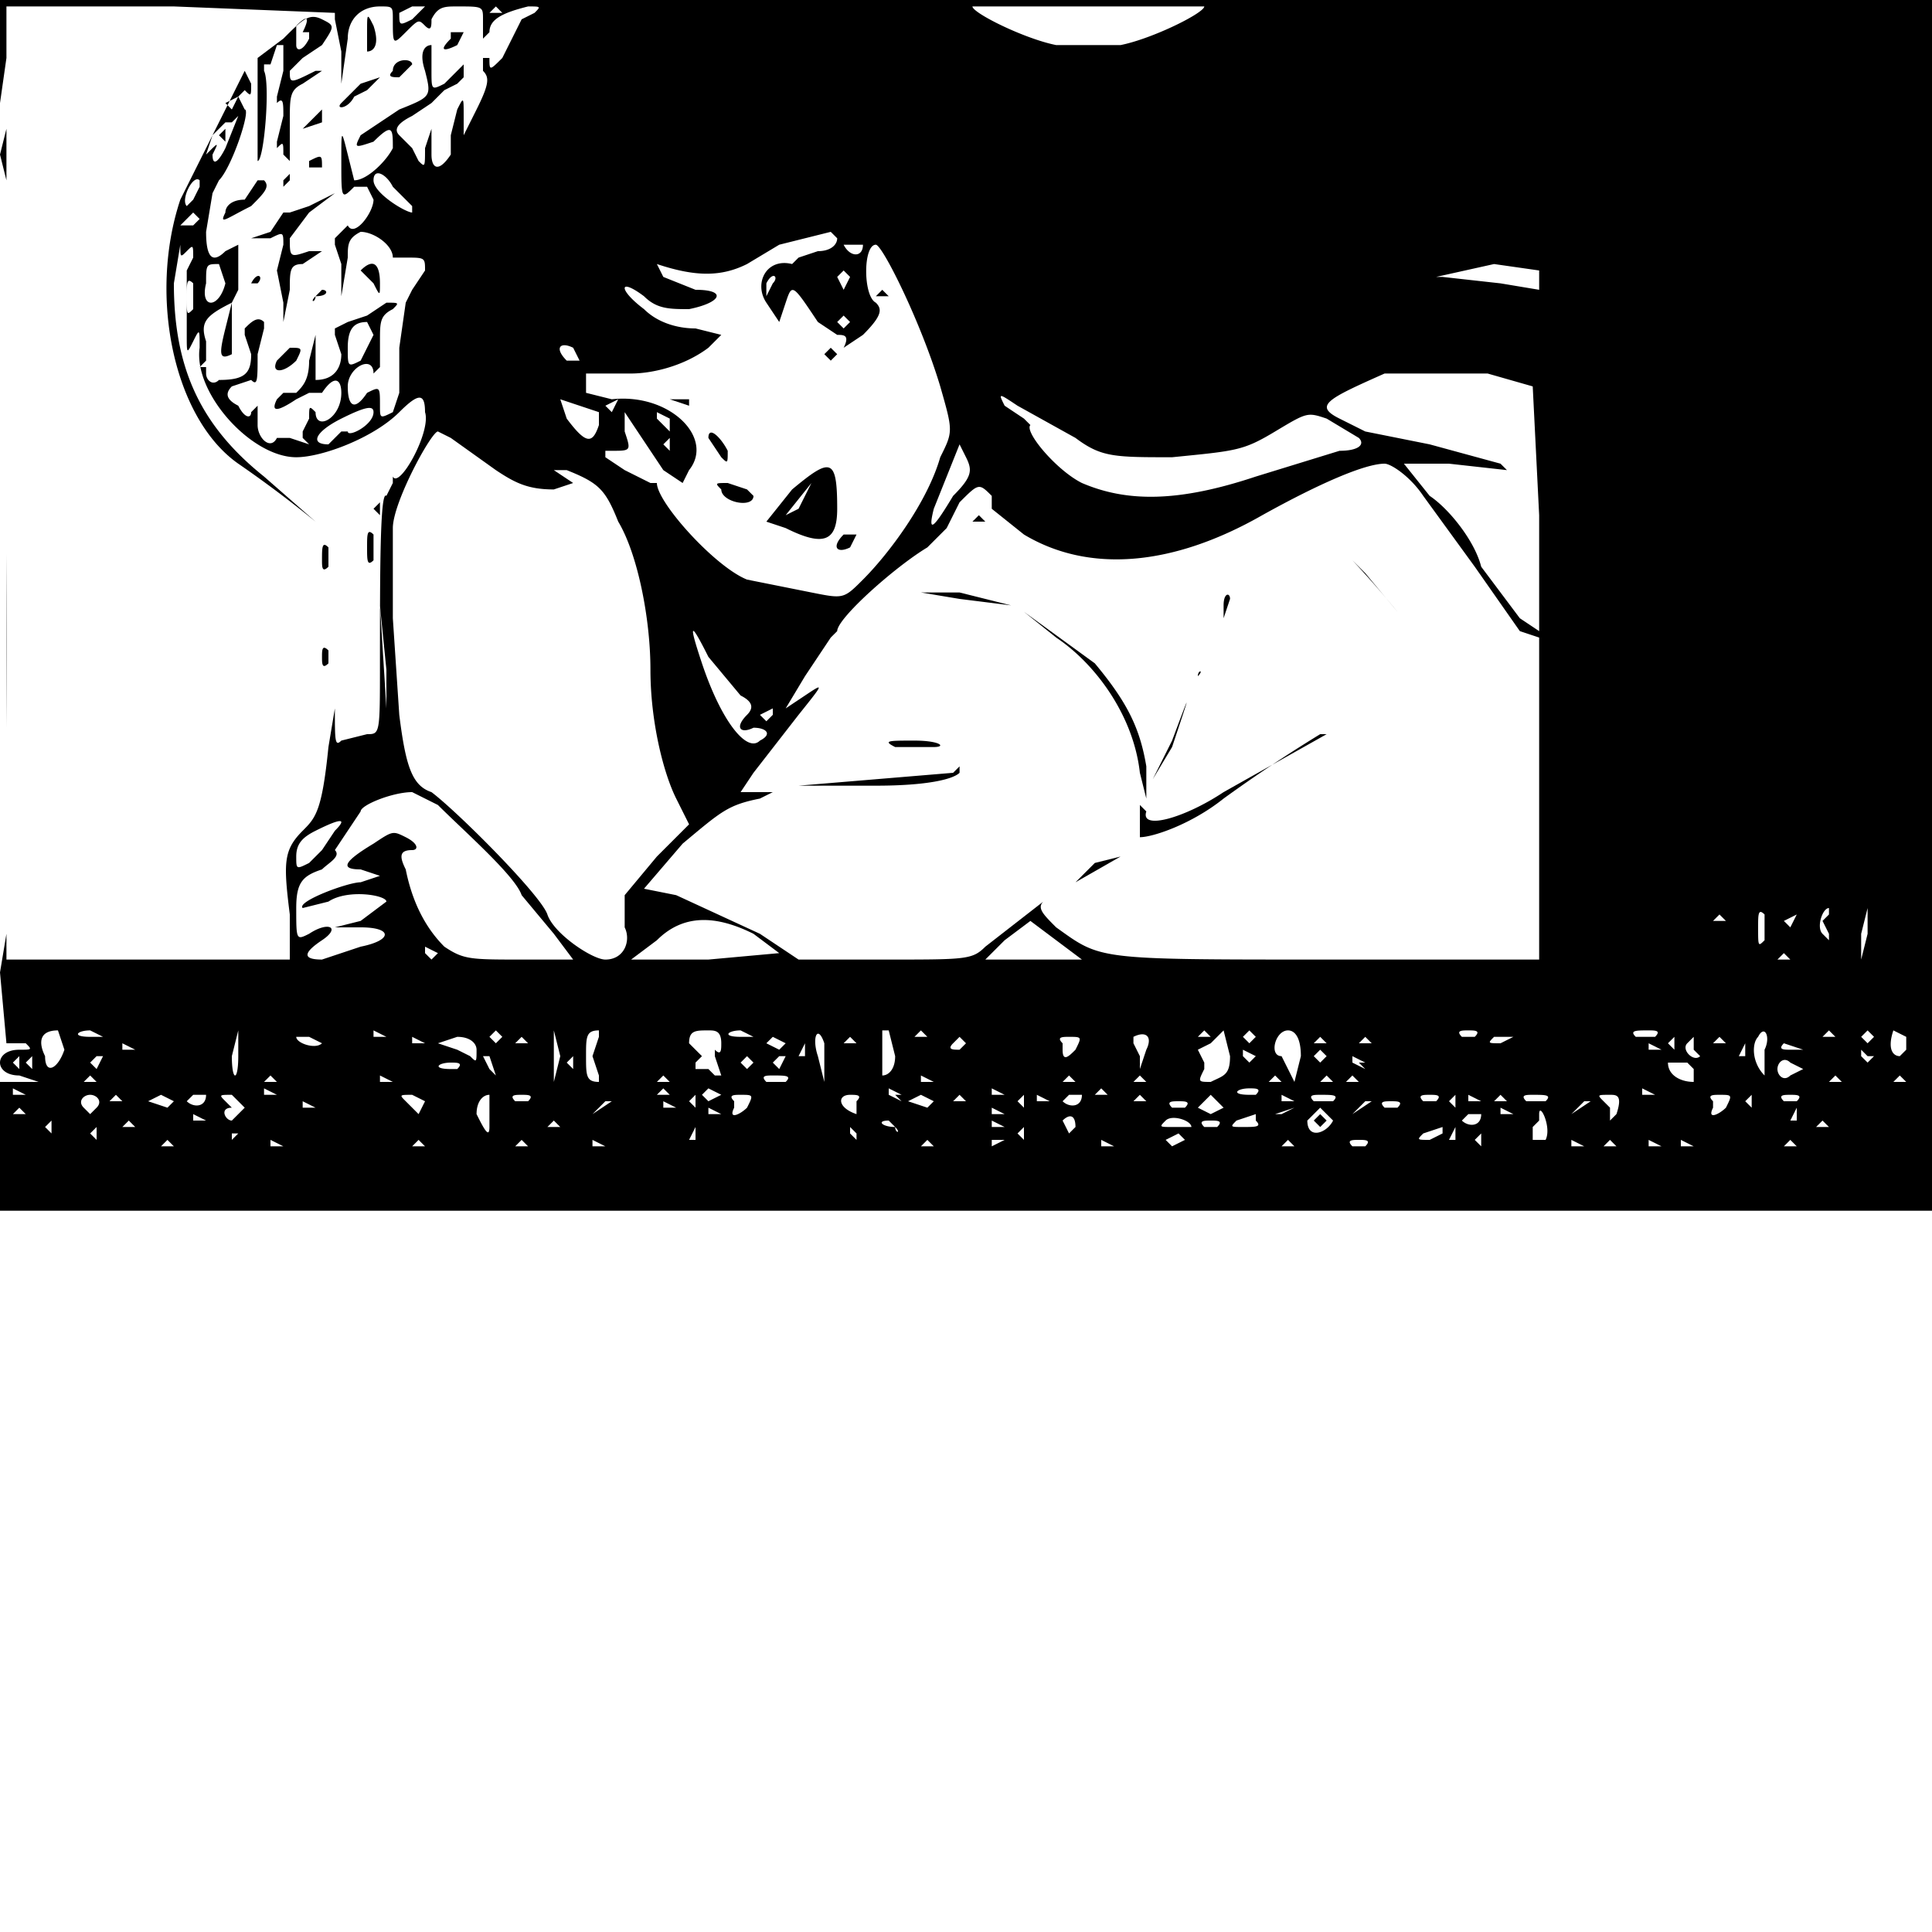 <svg xmlns="http://www.w3.org/2000/svg" id="svg232" width="400" height="400" version="1.0" viewBox="0 0 300 300">
    <style>
        @keyframes glow {
            0% {
                filter: drop-shadow(16px 16px 16px transparent) brightness(100%) hue-rotate(360deg)
            }

            to {
                filter: drop-shadow(16px 16px 20px rgba(255, 0, 0, .8)) brightness(200%) hue-rotate(360deg)
            }
        }

        #svg232 path {
            filter: drop-shadow(16px 16px 20px rgba(255, 0, 0, .8)) brightness(100%) hue-rotate(360deg);
            animation: glow 2s ease-in-out infinite alternate
        }

        .yak {
            fill: #00000
        }

        .yak:hover {
            fill: #aaffc4
        }
    </style>
    <path
        d="M0 8v8l1-7V1h26l25 1v1l1 5v5l1-7c0-3 2-5 5-5 2 0 2 0 2 2 0 4 0 4 2 2s2-2 3-1 1 0 1-1c1-2 2-2 4-2 4 0 4 0 4 2v3l1-1c0-2 2-3 6-4 2 0 2 0 1 1l-2 1-1 2-2 4c-2 2-2 2-2 0h-1v2c1 1 1 2-1 6l-2 4v-3c0-3 0-3-1-1l-1 4v3c-2 3-3 2-3 0v-4l-1 3c0 3 0 3-1 2l-1-2-2-2c-1-1 0-2 2-3l3-2 2-2 2-1 1-1v-2l-1 1-2 2c-2 1-2 1-2-2V7c-1 0-2 1-1 4 1 4 1 4-4 6l-6 4c-1 2-1 2 2 1 3-3 3-2 3 1-1 2-4 5-6 5l-1-4c-1-4-1-4-1 1 0 6 0 6 2 4h2l1 2c0 2-3 6-4 4l-2 2v1l1 3v5l1-6c0-2 0-3 2-4 2 0 5 2 5 4h2c3 0 3 0 3 2l-2 3-1 2-1 7v7l-1 3c-2 1-2 1-2-1 0-3 0-3-2-2-2 3-3 2-3-1s4-5 4-2l1-1v-4c0-3 0-4 2-5 1-1 1-1-1-1l-3 2-3 1-2 1v1l1 3c0 2-1 4-4 4v-7l-1 4c0 3-1 4-2 5h-2l-1 1c-1 2 0 2 3 0l2-1h2c2-3 3-2 3 0 0 4-4 6-4 3-1-1-1-1-1 1l-1 2v1l1 1-3-1h-2c-1 2-3 0-3-2v-3l-1 1c0 1-1 1-2-1-2-1-2-2-1-3l3-1c1 1 1 0 1-4l1-4v-1c-1-1-2 0-3 1v1l1 3c0 3-1 4-5 4-1 1-2 0-2-1v-1h-1l1-1v-3c-1-3 0-4 4-6l1-2v-7l-2 1c-2 2-3 1-3-3l1-6 1-2c2-2 5-11 4-11l-1-2 1-1c1 1 1 1 1-1l-1-2-10 20c-5 15-1 34 9 41a186 186 0 0 1 12 9l-8-7c-10-8-14-17-14-30l1-6c0 2 0 2 1 1s1-1 1 1l-1 2v10c0 3 0 3 1 1s1-2 1 1c-1 7 8 17 15 17 4 0 12-3 16-7 3-3 4-3 4 0 1 3-4 12-5 10v1l-1 2c-1-1-1 12-1 26 0 11 0 11-2 11l-4 1c-1 1-1 0-1-5l-1 6c-1 10-2 11-4 13-3 3-3 5-2 13v7H1v-4l-1 6 1 11h3c1 1 1 1-1 1-4 0-4 4 0 4l3 1H0v20h300V0H0v8zm66-7-2 2c-2 1-2 1-2-1l2-1h2zm12 1h-2l1-1 1 1zm109-1c0 1-8 5-13 6h-10c-5-1-13-5-13-6h36zM37 15l-1 2-1-1 2-1zm-1 4 1-1-2 5c-1 2-2 3-2 1 1-2 1-2-1 0l1-3 2-2h1zm-5 10-1 2-1 1c-1-1 1-5 2-4v1zm30 0 3 3v1c-1 0-6-3-6-5s2-1 3 1zm-30 5-1 1h-2l2-2 1 1zm99 3c0 1-1 2-3 2l-3 1-1 1c-4-1-6 3-4 6l2 3 1-3c1-3 1-3 5 3l3 2c1 0 2 0 1 2l3-2c3-3 3-4 2-5-2-1-2-9 0-9 1 0 7 12 10 22 2 7 2 7 0 11-2 7-8 15-12 19-3 3-3 3-8 2l-10-2c-5-2-14-12-14-15h-1l-4-2-3-2v-1h1c3 0 3 0 2-3v-3l2 3 4 6 3 2 1-2c4-5-3-12-12-11l-4-1v-3h7c3 0 8-1 12-4l2-2-4-1c-3 0-6-1-8-3-4-3-4-5 0-2 2 2 4 2 7 2 5-1 6-3 1-3l-5-2-1-2c6 2 10 2 14 0l5-3 4-1 4-1 1 1zm3 1h1c0 2-2 2-3 0h2zm106 7-6-1-9-1h-1l9-2 7 1v3zM35 44c-1 4-4 4-3 0 0-3 0-3 2-3l1 3zm97-1-1 2-1-2 1-1 1 1zM30 48c-1 1-1 1-1-2 0-2 0-3 1-2v4zm90-4-1 2v-2c1-2 2-1 1 0zm12 6-1 1-1-1 1-1 1 1zm-74 2-2 4c-2 1-2 1-2-2s1-4 3-4l1 2zm32 4h-2c-2-2-1-3 1-2l1 2zm141 2 7 2 1 20v18l-3-2-6-8c-1-4-5-9-8-11l-4-5h7l9 1-1-1-11-3-10-2-4-2c-4-2-2-3 7-7h16zm-64 10c4 3 6 3 15 3 10-1 11-1 16-4s5-3 8-2l5 3c1 1 0 2-3 2l-13 4c-12 4-20 4-27 1-4-2-9-8-8-9l-1-1-3-2c-1-2-1-2 2 0l9 5zm-74-4v2c-1 3-2 3-5-1l-1-3 3 1 3 1zm3-2-1 2-1-1 2-1zm-38 2c0 2-4 4-4 3h-1l-2 2c-3 0-2-2 2-4s5-2 5-1zm46 1v2l-2-2v-1l2 1zm-34 3 7 5c3 2 5 3 9 3l3-1-3-2h2c5 2 6 3 8 8 3 5 5 15 5 23s2 16 4 20l2 4-5 5-5 6v5c1 2 0 5-3 5-2 0-8-4-9-7s-14-16-18-19c-3-1-4-4-5-12l-1-15V82c0-4 6-15 7-15l2 1zm34 2-1-1 1-1v2zm46 1c1 2 1 3-2 6-3 5-4 6-3 2l4-10 1 2zm71 6 8 11 7 10 3 1v50h-34c-35 0-34 0-41-5-2-2-3-3-2-4l-9 7c-2 2-3 2-15 2h-14l-6-4-13-6-5-1 6-7c6-5 7-6 12-7l2-1h-5l2-3 7-9c4-5 4-5 1-3l-3 2 3-5 4-6 1-1c0-2 9-10 14-13l3-3 2-4c3-3 3-3 5-1v2l5 4c10 6 23 5 37-3 9-5 16-8 19-8 1 0 4 2 6 5zM60 104v6l-1-16 1 10zm50-2 5 6c2 1 2 2 1 3-2 2-1 3 1 2 2 0 3 1 1 2-2 2-6-3-9-12-2-6-2-7 1-1zm10 9-1 1-1-1 2-1v1zm-52 14c4 4 12 11 13 14l5 6 3 4h-8c-8 0-9 0-12-2-3-3-5-7-6-12-1-2-1-3 1-3 1 0 1-1-1-2s-2-1-5 1c-5 3-5 4-2 4l3 1-3 1c-2 0-10 3-9 4l4-1c3-2 9-1 9 0l-4 3-4 1h4c5 0 5 2 0 3l-3 1-3 1c-3 0-3-1 0-3s1-3-2-1c-2 1-2 1-2-4 0-4 1-5 4-6 1-1 3-2 2-3l2-3 2-3c0-1 5-3 8-3l4 2zm-16 4-2 3-2 2c-2 1-2 1-2-1s1-3 3-4c4-2 5-2 3 0zm222 17c-1 1-1 1-1-2 0-2 0-3 1-2v4zm10-4-1 1 1 2v1l-1-1c-1-1 0-4 1-4v1zm6 3-1 4v-4l1-4v4zm-22-2h-2l1-1 1 1zm11-1-1 2-1-1 2-1zm-162 3 4 3-11 1H98l4-3c4-4 9-4 15-1zm47 1 4 3h-15l3-3 4-3 4 3zm-96 2-1 1-1-1v-1l2 1zm210 1h-2l1-1 1 1zM10 163c-1 3-3 4-3 1-1-2-1-4 2-4l1 3zm6-2h-2c-3 0-2-1 0-1l2 1zm21 3c0 4-1 4-1 0l1-4v4zm13-2c-1 1-4 0-4-1h2l2 1zm10-1h-2v-1l2 1zm18 0-1 1-1-1 1-1 1 1zm9 3-1 4v-8l1 4zm6-3-1 3 1 3v1c-2 0-2-1-2-4s0-4 2-4v1zm19 1c0 1 0 2-1 1v1l1 3h-1l-1-1h-2v-1l1-1-1-1-1-1c0-2 1-2 3-2 1 0 2 0 2 2zm5-1h-2c-3 0-2-1 0-1l2 1zm11 4v3l-1-4c-1-3 0-5 1-2v3zm11-1c0 2-1 3-2 3v-7h1l1 4zm5-3h-2l1-1 1 1zm34 2-1 3v-2l-1-2v-1c2-1 3 0 2 2zm10-2h-2l1-1 1 1zm3 3c0 3-1 3-3 4-2 0-2 0-1-2v-1l-1-2 2-1 1-1 1-1 1 4zm4-3-1 1-1-1 1-1 1 1zm7 3-1 4-1-2-1-2c-2 0-1-4 1-4 1 0 2 1 2 4zm27-3h-2c-1-1 0-1 1-1s2 0 1 1zm6 0-2 1c-2 0-2 0-1-1h3zm22 0h-3c-1-1 0-1 2-1 1 0 2 0 1 1zm17 2v4c-2-2-2-5-1-6 1-2 2 0 1 2zm11-2h-2l1-1 1 1zm6 0-1 1-1-1 1-1 1 1zm5 1v1l-1 1c-1 0-2-1-1-4l2 1v1zm-230 0h-2v-1l2 1zm8 1c0 2 0 2-1 1l-2-1-3-1 3-1c2 0 3 1 3 2zm8-1h-2l1-1 1 1zm40 0-1 1-2-1 1-1 2 1zm11 0h-2l1-1 1 1zm17 0-1 1c-1 0-2 0-1-1l1-1 1 1zm10 2-1-2c-1-1-1-1 0 0l1 2zm7-1c-1 1-2 2-2 0v-1c-1-1 0-1 1-1 2 0 2 0 1 2zm39-1h-2l1-1 1 1zm7 0h-2l1-1 1 1zm47 1-1-1 1-1v2zm3-1v1l1 1c-1 1-3-1-2-2l1-1v1zm5 0h-2l1-1 1 1zm12 1h-2c-1 0-2 0-1-1l3 1zm-259 0h-2v-1l2 1zm104 1h-1l1-2v2zm133-1h-2v-1l2 1zm13 1h-1l1-2v2zm-194 3-1-1-1-2h1l1 3zm118-3-1 1-1-1v-1l2 1zm11 0-1 1-1-1 1-1 1 1zm85 0-1 1-1-1v-1l1 1zM3 166l-1-1 1-1v2zm2 0-1-1 1-1v2zm11-2-1 2-1-1 1-1h1zm73 2-1-1 1-1v2zm28-1-1 1-1-1 1-1 1 1zm5-1-1 2-1-1 1-1h1zm89 1 1 1-2-1v-1l2 1zm51 0 1 1v2c-2 0-4-1-4-3h3zm18 1-2 1c-1 1-2 0-2-1s1-2 2-1l2 1zm-208 0h-2c-3 0-2-1 0-1 1 0 2 0 1 1zm-23 2-2-1c-1-1-1-1 0 0l2 1zm-34 0h-2l1-1 1 1zm28 0h-2l1-1 1 1zm18 0h-2v-1l2 1zm43 0h-2l1-1 1 1zm18 0h-3c-1-1 0-1 1-1 2 0 3 0 2 1zm23 0h-2v-1l2 1zm22 0h-2l1-1 1 1zm11 0h-2l1-1 1 1zm21 0h-2l1-1 1 1zm8 0h-2l1-1 1 1zm4 0h-2l1-1 1 1zm75 0h-2l1-1 1 1zm10 0h-2l1-1 1 1zM4 170H2v-1l2 1zm39 0h-2v-1l2 1zm61 0h-2l1-1 1 1zm8 0-2 1-1-1 1-1 2 1zm27 0 1 1-2-1v-1l2 1zm17 0h-2v-1l2 1zm16 0h-2l1-1 1 1zm23 0h-1c-3 0-2-1 0-1 1 0 2 0 1 1zm62 0h-2v-1l2 1zm-242 2-1 1-1-1c-1-1 0-2 1-2s2 1 1 2zm4-1h-2l1-1 1 1zm8 0-1 1-3-1 2-1 2 1zm5-1c0 2-2 2-3 1l1-1h2zm6 2-2 2c-1 0-2-2 0-2l-1-1c-1-1-1-1 1-1l2 2zm28-1-1 2-1-1-1-1c-1-1-1-1 1-1l2 1zm10 1v3c0 2-1 0-2-2 0-2 1-3 2-3v2zm6-1h-2c-1-1 0-1 1-1s2 0 1 1zm26 1-1-1 1-1v2zm8 0c-1 1-3 2-2 0v-1c-1-1 0-1 1-1 2 0 2 0 1 2zm17-1v2c1 1 1 1 0 0-3-1-3-3-1-3 1 0 2 0 1 1zm12 0-1 1-3-1 2-1 2 1zm5 0h-2l1-1 1 1zm9 1-1-1 1-1v2zm4-1h-2v-1l2 1zm5-1c0 2-2 2-3 1l1-1h2zm10 1h-2l1-1 1 1zm12 1-2 1-2-1 2-2 2 2zm11-1h-2v-1l2 1zm6 0h-3c-1-1 0-1 1-1 2 0 3 0 2 1zm16 0h-2c-1-1 0-1 1-1s2 0 1 1zm3 1-1-1 1-1v2zm4-1h-2v-1l2 1zm4 0h-2l1-1 1 1zm6 0h-3c-1-1 0-1 1-1 2 0 3 0 2 1zm11 2-1 1v-2l-1-1c-1-1-1-1 1-1 1 0 2 0 1 3zm17-1c-1 1-3 2-2 0v-1c-1-1 0-1 1-1 2 0 2 0 1 2zm4 0-1-1 1-1v2zm7-1h-2c-1-1 0-1 1-1s2 0 1 1zm-230 1h-2v-1l2 1zm46-1-3 2c-1 1-1 1 0 0l2-2h1zm10 1h-2v-1l2 1zm79 0h-2c-1-1 0-1 1-1s2 0 1 1zm29-1-3 2c-1 1-1 1 0 0l2-2h1zm4 1h-2c-1-1 0-1 1-1s2 0 1 1zm30-1-3 2c-1 1-1 1 0 0l2-2h1zm16 0-2 2c-1 1-1 1 0 0l2-2zM4 173H2l1-1 1 1zm108 0h-2v-1l2 1zm44 0h-2v-1l2 1zm45-1-2 1h-1l3-1zm6 2c-1 2-4 3-4 0l2-2 2 2zm28-1h-2v-1l2 1zm5 4h-2v-2l1-1v-1c0-2 2 2 1 4zm39-3h-1l1-2v2zm-247 0h-2v-1l2 1zm135 1-1 1-1-2c1-1 2-1 2 1zm18 0h-3c-2 0-2 0-1-1s4 0 4 1zm10-1c1 1 0 1-2 1s-2 0-1-1l3-1v1zm35-1c0 2-2 2-3 1l1-1h2zM8 176l-1-1 1-1v2zm13-1h-2l1-1 1 1zm66 0h-2l1-1 1 1zm52 0c1 1 0 1 0 0-2 0-3-1-1-1l1 1zm17 0h-2v-1l2 1zm33 0h-2c-1-1 0-1 1-1s2 0 1 1zm95 0h-2l1-1 1 1zm-269 2-1-1 1-1v2zm22-1-1 1v-1h1zm71 1h-1l1-2v2zm25-1v1l-1-1v-1l1 1zm26 1-1-1 1-1v2zm65-1-2 1c-2 0-2 0-1-1l3-1v1zm2 1h-1l1-2v2zm-70 0-2 1v-1h2zm28 0-2 1-1-1 2-1 1 1zm46 1-1-1 1-1v2zm-203 0h-2l1-1 1 1zm17 0h-2v-1l2 1zm22 0h-2l1-1 1 1zm16 0h-2l1-1 1 1zm12 0h-2v-1l2 1zm51 0h-2l1-1 1 1zm28 0h-2v-1l2 1zm28 0h-2l1-1 1 1zm11 0h-2c-1-1 0-1 1-1s2 0 1 1zm34 0h-2v-1l2 1zm5 0h-2l1-1 1 1zm7 0h-2v-1l2 1zm5 0h-2v-1l2 1zm16 0h-2l1-1 1 1z"
        class="yak" />
    <path
        d="m34 21 1 1v-2l-1 1zM136 46h2l-1-1-1 1zM128 55l1 1 1-1-1-1-1 1zM104 62l3 1v-1h-3zM110 68l2 3c1 1 1 1 1-1-1-2-3-4-3-2zM123 76l-4 5 3 1c6 3 8 2 8-3 0-8-1-8-7-3zm1 3-2 1 4-5-2 4zM112 76c0 2 5 3 5 1l-1-1-3-1c-2 0-2 0-1 1zM131 83c-2 2-1 3 1 2l1-2h-2zM151 81h2l-1-1-1 1zM210 87a164 164 0 0 1 7 8l-5-6-2-2zM149 93l8 1c1 1 1 1 0 0l-8-2h-6l6 1zM190 94v2l1-3c0-1-1-1-1 1zM159 95l5 4c6 4 12 12 13 21l1 4v-5c-1-6-3-10-8-16l-11-8zM186 105l-1 2 1-2c1-1 0-1 0 0zM182 115l-3 6 3-5c3-9 3-9 0-1zM206 114l-16 9c-6 4-13 6-12 3l-1-1v5c2 0 8-2 13-6a231 231 0 0 1 15-10zM236 113l1 1-1-1-1-1 1 1zM139 116h6c2 0 1-1-3-1s-5 0-3 1zM148 120l-12 1-12 1h12c8 0 12-1 13-2v-1l-1 1zM170 134l-3 3 7-4-4 1zM204 174l1 1 1-1-1-1-1 1zM44 6l-4 3v16c1 0 2-12 1-14v-1h1l1-3h1v4l-1 4v1c1-1 1 0 1 2l-1 4v1c1-1 1-1 1 1l1 1v-6c0-4 0-5 2-6l3-2h-1c-4 2-4 2-4 0l2-2 3-2c2-3 2-3 0-4s-3 0-6 3zm3-1h1v1c-1 2-2 2-2 1V4c2-2 2-1 1 1zM57 5v3c1 0 2-1 1-4-1-2-1-2-1 1zM70 6c-2 2-1 2 1 1l1-2h-2zM61 11c-1 1 0 1 1 1l2-2c0-1-3-1-3 1zM56 13l-3 3c-1 1 1 1 2-1l2-1 1-1 1-1-3 1zM0 24l1 4v-8l-1 4zM48 19l-1 1 3-1v-2l-2 2zM48 25v1h2c0-2 0-2-2-1zM40 28l-2 3c-2 0-3 1-3 2-1 2 0 1 4-1 2-2 3-3 2-4h-1zM44 28v1l1-1v-1l-1 1zM48 32l-3 1h-1l-2 3-3 1h3c2-1 2-1 2 1l-1 4c-1 1-1 1 0 0l1 5v3l1-5c0-3 0-4 2-4l3-2h-2c-3 1-3 1-3-2l3-4 4-3-4 2zM1 86v27a2475 2475 0 0 0 0-27zM56 42l1 1 1 1c1 2 1 2 1 0 0-3-1-4-3-2zM40 44l-1 2 1-2c1-1 0-2-1 0zM49 46c-1 1 0 1 0 0 2 0 2-1 1-1l-1 1zM35 51c-1 4-1 5 1 4v-8l-1 4zM43 56c-1 2 1 2 3 0 1-2 1-2-1-2l-2 2zM58 79l1 1v-2l-1 1zM57 85c0 2 0 3 1 2v-4c-1-1-1 0-1 2zM50 87c0 1 0 2 1 1v-3c-1-1-1 0-1 2zM50 102c0 1 0 2 1 1v-2c-1-1-1 0-1 1z" />
</svg>